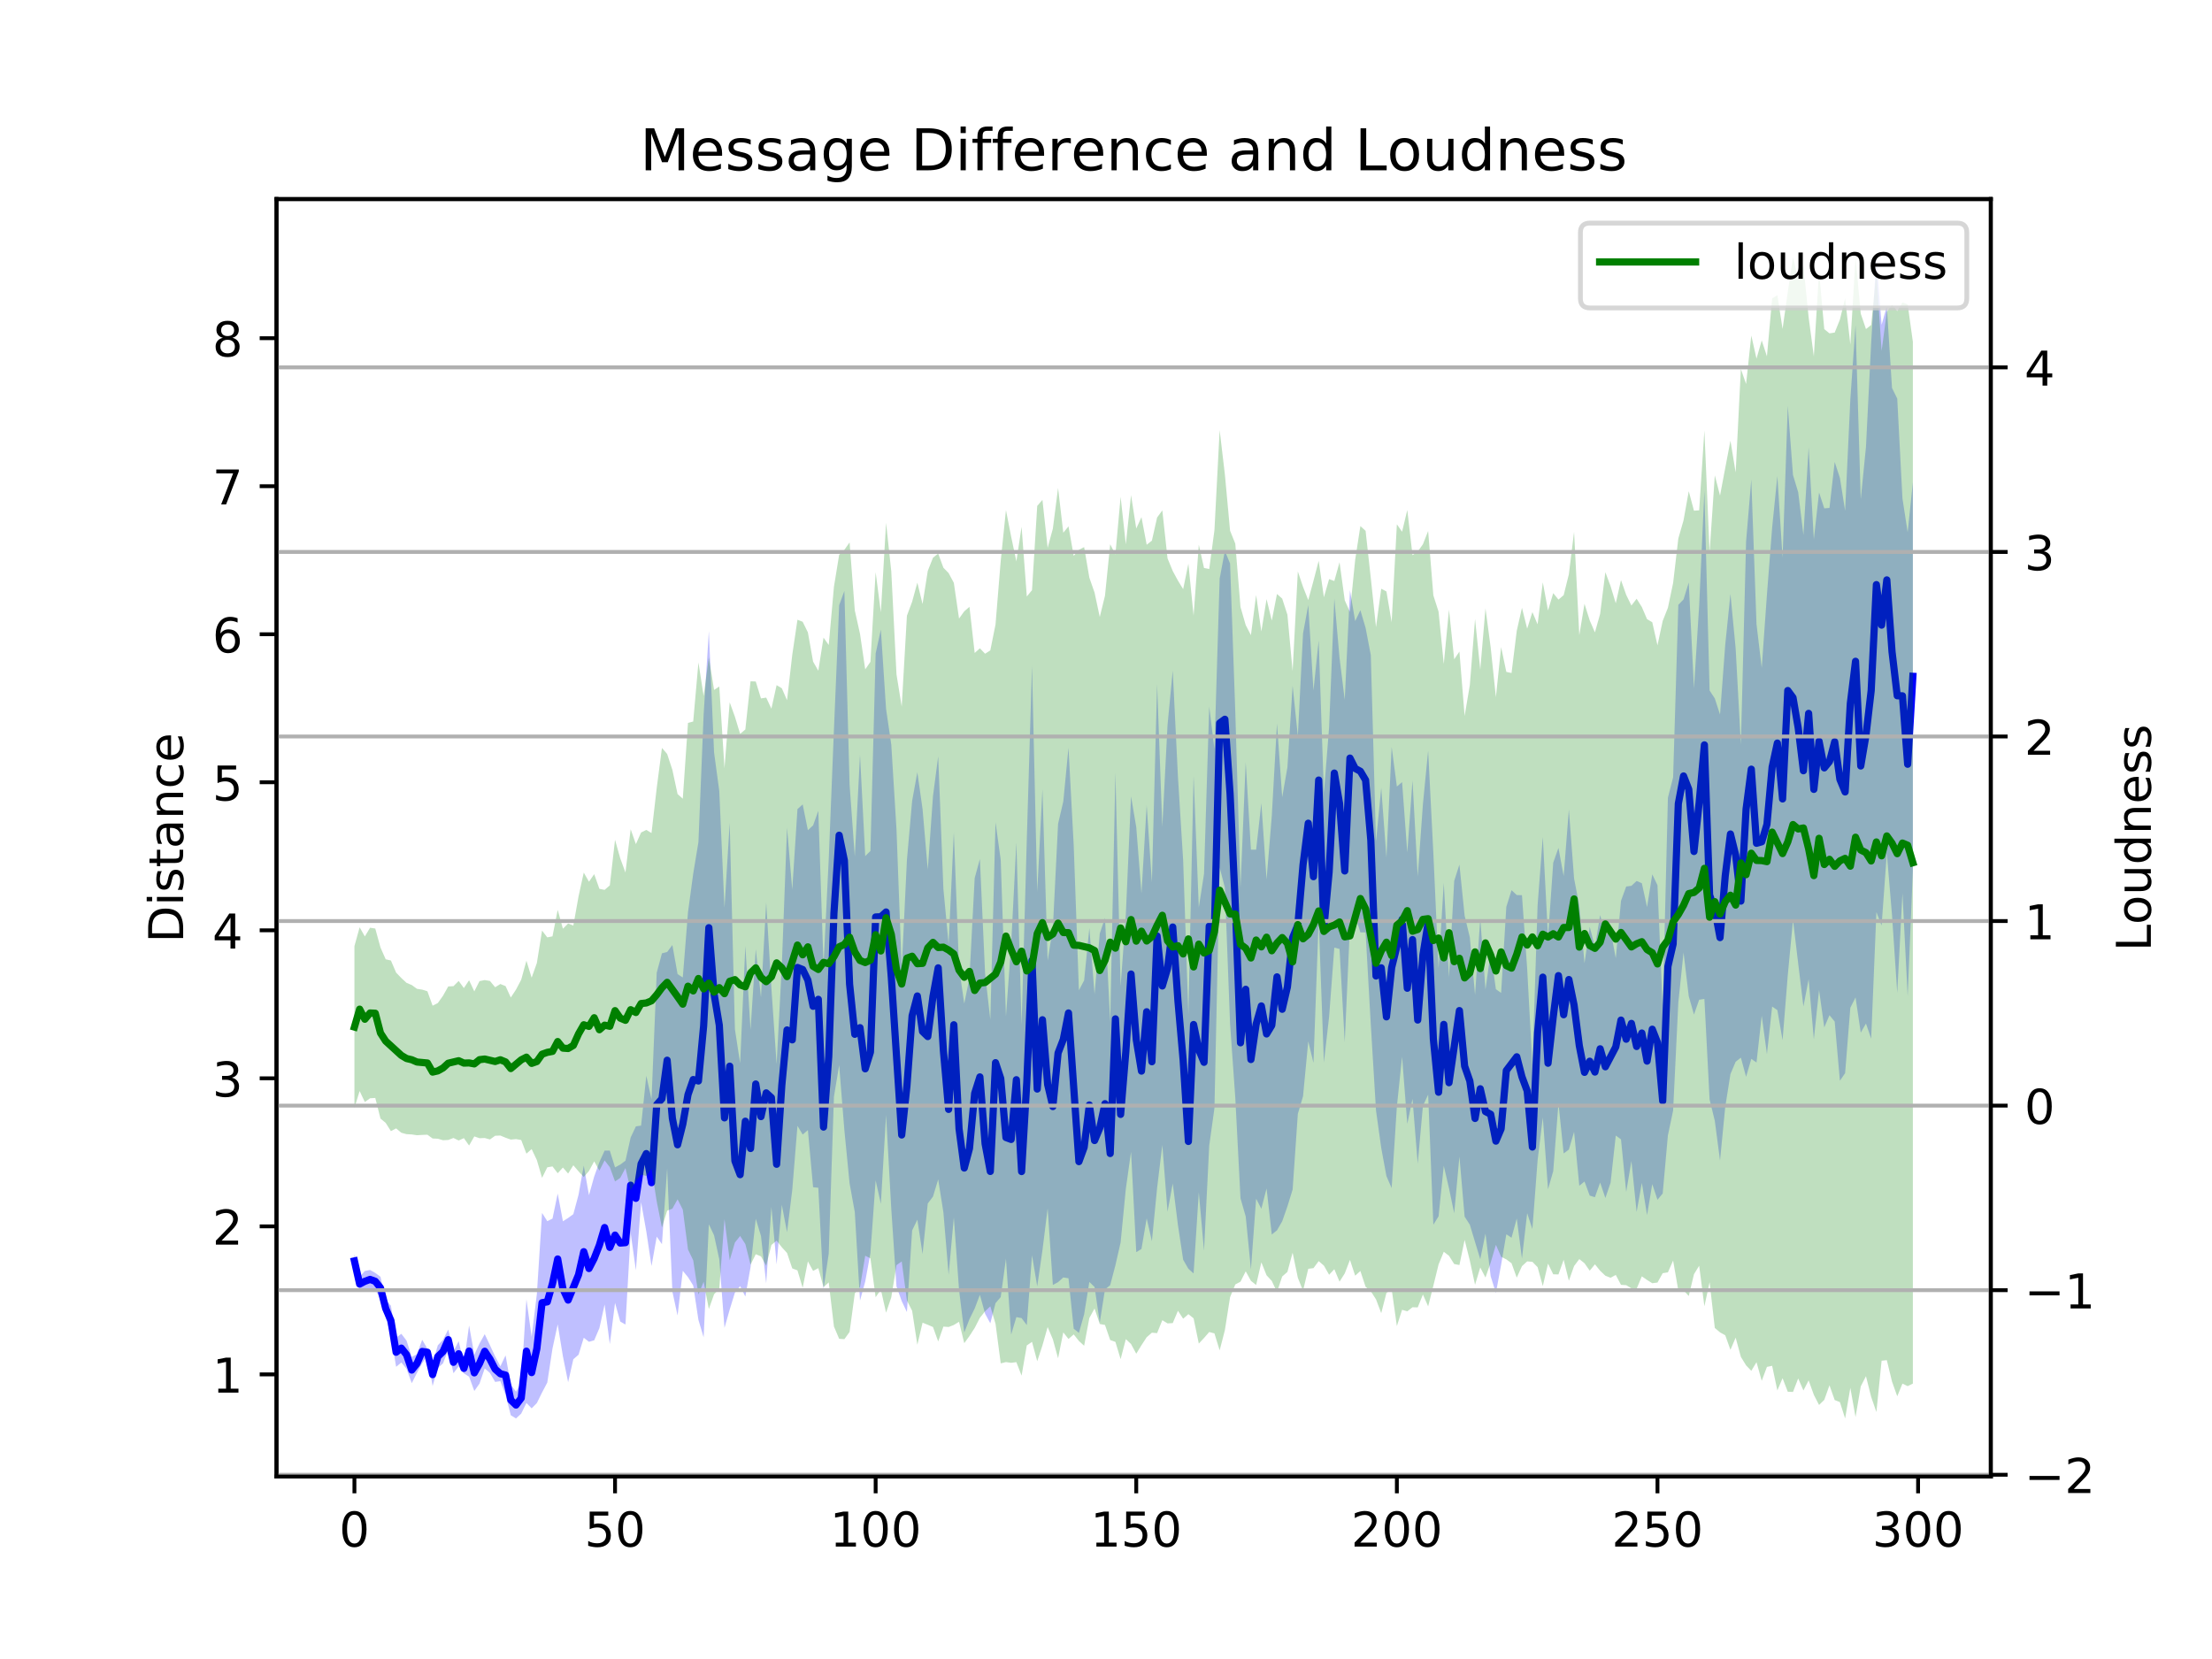 <?xml version="1.0" encoding="utf-8" standalone="no"?>
<!DOCTYPE svg PUBLIC "-//W3C//DTD SVG 1.1//EN"
  "http://www.w3.org/Graphics/SVG/1.1/DTD/svg11.dtd">
<!-- Created with matplotlib (https://matplotlib.org/) -->
<svg height="345.6pt" version="1.1" viewBox="0 0 460.8 345.6" width="460.8pt" xmlns="http://www.w3.org/2000/svg" xmlns:xlink="http://www.w3.org/1999/xlink">
 <defs>
  <style type="text/css">
*{stroke-linecap:butt;stroke-linejoin:round;}
  </style>
 </defs>
 <g id="figure_1">
  <g id="patch_1">
   <path d="M 0 345.6 
L 460.8 345.6 
L 460.8 0 
L 0 0 
z
" style="fill:#ffffff;"/>
  </g>
  <g id="axes_1">
   <g id="patch_2">
    <path d="M 57.6 307.584 
L 414.72 307.584 
L 414.72 41.472 
L 57.6 41.472 
z
" style="fill:#ffffff;"/>
   </g>
   <g id="PolyCollection_1">
    <path clip-path="url(#p9a5c385082)" d="M 73.833 261.261 
L 73.833 264.09 
L 74.919 268.978 
L 76.004 269.073 
L 77.09 268.493 
L 78.176 268.666 
L 79.262 270.585 
L 80.348 274.4 
L 81.433 278.186 
L 82.519 284.734 
L 83.605 283.832 
L 84.691 285.144 
L 85.777 288.142 
L 86.862 285.987 
L 87.948 283.976 
L 89.034 282.439 
L 90.12 288.729 
L 91.206 284.957 
L 92.291 284.012 
L 93.377 281.205 
L 94.463 286.07 
L 95.549 284.628 
L 96.635 286.112 
L 97.72 286.776 
L 98.806 289.765 
L 99.892 288.225 
L 100.978 285.062 
L 102.064 286.015 
L 103.149 287.879 
L 104.235 287.719 
L 105.321 290.563 
L 106.407 294.827 
L 107.493 295.488 
L 108.578 294.482 
L 109.664 292.26 
L 110.75 293.385 
L 111.836 292.281 
L 112.922 290.08 
L 114.007 288.016 
L 115.093 280.93 
L 116.179 275.893 
L 117.265 282.539 
L 118.351 287.935 
L 119.436 283.155 
L 120.522 282.216 
L 121.608 278.682 
L 122.694 279.521 
L 123.78 279.213 
L 124.865 276.673 
L 125.951 271.754 
L 127.037 280.008 
L 128.123 271.408 
L 129.209 275.302 
L 130.294 275.928 
L 131.38 256.852 
L 132.466 264.617 
L 133.552 250.418 
L 134.638 256.538 
L 135.723 263.735 
L 136.809 257.616 
L 137.895 259.178 
L 138.981 243.411 
L 140.067 269.076 
L 141.152 274.042 
L 142.238 264.731 
L 143.324 266.061 
L 144.41 267.793 
L 145.496 274.956 
L 146.581 278.587 
L 147.667 255.043 
L 148.753 257.336 
L 149.839 262.336 
L 150.925 276.616 
L 152.01 272.807 
L 153.096 269.273 
L 154.182 267.915 
L 155.268 270.085 
L 156.354 263.968 
L 157.439 253.895 
L 158.525 257.47 
L 159.611 267.345 
L 160.697 251.434 
L 161.783 263.391 
L 162.868 251.004 
L 163.954 256.688 
L 165.04 247.914 
L 166.126 234.526 
L 167.212 236.355 
L 168.297 235.423 
L 169.383 247.322 
L 170.469 247.435 
L 171.555 268.517 
L 172.641 261.137 
L 173.726 228.465 
L 174.812 221.909 
L 175.898 235.441 
L 176.984 246.525 
L 178.07 252.509 
L 179.155 270.933 
L 180.241 266.974 
L 181.327 261.056 
L 182.413 245.902 
L 183.499 250.797 
L 184.584 232.293 
L 185.67 251.857 
L 186.756 267.986 
L 187.842 271.037 
L 188.928 273.322 
L 190.013 256.33 
L 191.099 254.087 
L 192.185 261.235 
L 193.271 250.715 
L 194.357 249.276 
L 195.442 245.693 
L 196.528 252.568 
L 197.614 265.547 
L 198.7 253.618 
L 199.786 268.692 
L 200.871 277.592 
L 201.957 274.808 
L 203.043 272.598 
L 204.129 269.74 
L 205.215 273.668 
L 206.3 275.667 
L 207.386 271.469 
L 208.472 270.203 
L 209.558 262.216 
L 210.644 278.013 
L 211.729 274.373 
L 212.815 274.589 
L 213.901 276.042 
L 214.987 261.504 
L 216.073 267.974 
L 217.158 260.482 
L 218.244 251.738 
L 219.33 267.677 
L 220.416 267.097 
L 221.502 266.113 
L 222.587 266.29 
L 223.673 276.788 
L 224.759 277.668 
L 225.845 273.798 
L 226.931 267.049 
L 228.016 268.099 
L 229.102 275.5 
L 230.188 268.618 
L 231.274 267.724 
L 232.36 263.585 
L 233.445 258.833 
L 234.531 247.656 
L 235.617 239.946 
L 236.703 260.845 
L 237.789 260.183 
L 238.875 253.811 
L 239.96 258.571 
L 241.046 247.49 
L 242.132 238.523 
L 243.218 252.431 
L 244.304 246.547 
L 245.389 255.227 
L 246.475 262.424 
L 247.561 264.313 
L 248.647 265.286 
L 249.733 248.38 
L 250.818 260.539 
L 251.904 238.654 
L 252.99 230.872 
L 254.076 180.731 
L 255.162 184.895 
L 256.247 213.317 
L 257.333 228.669 
L 258.419 249.637 
L 259.505 253.416 
L 260.591 264.438 
L 261.676 249.711 
L 262.762 251.813 
L 263.848 247.58 
L 264.934 257.18 
L 266.02 256.3 
L 267.105 254.422 
L 268.191 251.321 
L 269.277 247.809 
L 270.363 232.054 
L 271.449 228.345 
L 272.534 216.93 
L 273.62 221.423 
L 274.706 191.59 
L 275.792 221.353 
L 276.878 211.813 
L 277.963 197.403 
L 279.049 197.685 
L 280.135 217.105 
L 281.221 192.893 
L 282.307 190.779 
L 283.392 194.235 
L 284.478 194.237 
L 285.564 213.507 
L 286.65 231.358 
L 287.736 239.138 
L 288.821 245.019 
L 289.907 247.491 
L 290.993 230.53 
L 292.079 220.153 
L 293.165 234.137 
L 294.25 228.916 
L 295.336 242.425 
L 296.422 230.381 
L 297.508 228.036 
L 298.594 255.135 
L 299.679 253.388 
L 300.765 242.866 
L 301.851 247.545 
L 302.937 252.746 
L 304.023 240.935 
L 305.108 253.445 
L 306.194 255.13 
L 307.28 258.748 
L 308.366 262.308 
L 309.452 256.982 
L 310.537 265.861 
L 311.623 269.369 
L 312.709 263.466 
L 313.795 257.119 
L 314.881 257.846 
L 315.966 253.842 
L 317.052 262.164 
L 318.138 252.724 
L 319.224 256.039 
L 320.31 241.722 
L 321.395 232.782 
L 322.481 247.751 
L 323.567 243.961 
L 324.653 229.841 
L 325.739 240.283 
L 326.824 239.48 
L 327.91 235.785 
L 328.996 247.016 
L 330.082 246.129 
L 331.168 249.071 
L 332.253 249.395 
L 333.339 246.351 
L 334.425 249.57 
L 335.511 246.406 
L 336.597 236.559 
L 337.682 237.349 
L 338.768 248.3 
L 339.854 241.859 
L 340.94 252.488 
L 342.026 246.406 
L 343.111 253.137 
L 344.197 246.67 
L 345.283 249.943 
L 346.369 248.625 
L 347.455 236.515 
L 348.54 231.36 
L 349.626 208.853 
L 350.712 198.43 
L 351.798 207.531 
L 352.884 211.353 
L 353.969 208.262 
L 355.055 208.098 
L 356.141 229.048 
L 357.227 233.498 
L 358.313 241.775 
L 359.398 230.587 
L 360.484 223.748 
L 361.57 221.182 
L 362.656 220.324 
L 363.742 224.33 
L 364.827 220.586 
L 365.913 221.333 
L 366.999 211.605 
L 368.085 219.598 
L 369.171 209.682 
L 370.256 210.427 
L 371.342 216.695 
L 372.428 203.149 
L 373.514 191.699 
L 374.6 200.746 
L 375.685 209.68 
L 376.771 204.016 
L 377.857 216.526 
L 378.943 206.243 
L 380.029 214.031 
L 381.114 211.487 
L 382.2 212.814 
L 383.286 225.146 
L 384.372 223.556 
L 385.458 209.934 
L 386.543 207.786 
L 387.629 215.118 
L 388.715 213.22 
L 389.801 216.384 
L 390.887 190.008 
L 391.972 192.797 
L 393.058 177.78 
L 394.144 190.671 
L 395.23 206.856 
L 396.316 186.076 
L 397.401 207.533 
L 398.487 181.305 
L 398.487 100.47 
L 398.487 100.47 
L 397.401 110.88 
L 396.316 103.833 
L 395.23 83.025 
L 394.144 80.839 
L 393.058 63.83 
L 391.972 67.659 
L 390.887 53.568 
L 389.801 71.336 
L 388.715 93.105 
L 387.629 104.021 
L 386.543 67.733 
L 385.458 83.179 
L 384.372 106.395 
L 383.286 99.568 
L 382.2 96.232 
L 381.114 105.804 
L 380.029 105.9 
L 378.943 102.593 
L 377.857 112.355 
L 376.771 93.197 
L 375.685 111.436 
L 374.6 102.546 
L 373.514 98.951 
L 372.428 84.547 
L 371.342 116.172 
L 370.256 99.168 
L 369.171 109.896 
L 368.085 123.864 
L 366.999 139.117 
L 365.913 130.014 
L 364.827 99.886 
L 363.742 112.79 
L 362.656 155.109 
L 361.57 135.1 
L 360.484 123.73 
L 359.398 134.306 
L 358.313 148.857 
L 357.227 145.499 
L 356.141 143.846 
L 355.055 102.25 
L 353.969 126.113 
L 352.884 143.401 
L 351.798 121.337 
L 350.712 124.87 
L 349.626 125.993 
L 348.54 161.94 
L 347.455 166.171 
L 346.369 210.073 
L 345.283 184.411 
L 344.197 182.14 
L 343.111 188.958 
L 342.026 183.991 
L 340.94 183.515 
L 339.854 184.534 
L 338.768 184.674 
L 337.682 187.659 
L 336.597 199.617 
L 335.511 193.818 
L 334.425 194.889 
L 333.339 190.614 
L 332.253 197.266 
L 331.168 193.071 
L 330.082 200.654 
L 328.996 188.644 
L 327.91 183.002 
L 326.824 168.63 
L 325.739 182.492 
L 324.653 176.634 
L 323.567 179.71 
L 322.481 195.227 
L 321.395 174.333 
L 320.31 188.549 
L 319.224 221.855 
L 318.138 201.778 
L 317.052 186.486 
L 315.966 186.455 
L 314.881 185.442 
L 313.795 188.908 
L 312.709 206.841 
L 311.623 206.065 
L 310.537 198.382 
L 309.452 206.129 
L 308.366 191.318 
L 307.28 207.234 
L 306.194 195.267 
L 305.108 190.732 
L 304.023 180.109 
L 302.937 183.505 
L 301.851 203.552 
L 300.765 183.932 
L 299.679 201.678 
L 298.594 177.736 
L 297.508 156.36 
L 296.422 167.509 
L 295.336 182.561 
L 294.25 162.569 
L 293.165 177.598 
L 292.079 162.929 
L 290.993 163.849 
L 289.907 155.607 
L 288.821 178.641 
L 287.736 164.091 
L 286.65 175.279 
L 285.564 136.471 
L 284.478 130.788 
L 283.392 127.113 
L 282.307 129.392 
L 281.221 122.96 
L 280.135 145.775 
L 279.049 137.045 
L 277.963 124.694 
L 276.878 151.517 
L 275.792 165.219 
L 274.706 133.41 
L 273.62 143.838 
L 272.534 126.048 
L 271.449 131.95 
L 270.363 153.316 
L 269.277 142.849 
L 268.191 159.854 
L 267.105 166.071 
L 266.02 150.7 
L 264.934 170.022 
L 263.848 183.201 
L 262.762 167.304 
L 261.676 176.999 
L 260.591 176.991 
L 259.505 158.759 
L 258.419 184.828 
L 257.333 148.261 
L 256.247 117.382 
L 255.162 114.776 
L 254.076 120.524 
L 252.99 156.026 
L 251.904 147.191 
L 250.818 182.05 
L 249.733 189.031 
L 248.647 161.569 
L 247.561 211.253 
L 246.475 179.284 
L 245.389 161.801 
L 244.304 139.693 
L 243.218 151.028 
L 242.132 172.269 
L 241.046 142.476 
L 239.96 183.787 
L 238.875 167.721 
L 237.789 186.077 
L 236.703 172.317 
L 235.617 165.88 
L 234.531 190.464 
L 233.445 205.465 
L 232.36 160.919 
L 231.274 212.872 
L 230.188 191.217 
L 229.102 194.466 
L 228.016 207.086 
L 226.931 193.317 
L 225.845 204.225 
L 224.759 206.303 
L 223.673 176.083 
L 222.587 155.752 
L 221.502 166.961 
L 220.416 171.629 
L 219.33 193.358 
L 218.244 200.084 
L 217.158 164.391 
L 216.073 185.758 
L 214.987 138.701 
L 213.901 174.859 
L 212.815 213.518 
L 211.729 175.481 
L 210.644 196.717 
L 209.558 211.712 
L 208.472 179.145 
L 207.386 171.284 
L 206.3 212.396 
L 205.215 202.844 
L 204.129 178.942 
L 203.043 182.925 
L 201.957 203.706 
L 200.871 209.051 
L 199.786 201.602 
L 198.7 173.339 
L 197.614 196.668 
L 196.528 185.179 
L 195.442 157.55 
L 194.357 165.866 
L 193.271 181.154 
L 192.185 168.533 
L 191.099 160.863 
L 190.013 166.86 
L 188.928 179.144 
L 187.842 201.836 
L 186.756 172.753 
L 185.67 155.117 
L 184.584 147.681 
L 183.499 131.155 
L 182.413 136.14 
L 181.327 177.269 
L 180.241 178.338 
L 179.155 157.229 
L 178.07 178.415 
L 176.984 163.469 
L 175.898 123.097 
L 174.812 126.084 
L 173.726 151.968 
L 172.641 178.984 
L 171.555 201.058 
L 170.469 168.913 
L 169.383 171.938 
L 168.297 172.952 
L 167.212 167.579 
L 166.126 168.549 
L 165.04 185.33 
L 163.954 172.426 
L 162.868 201.092 
L 161.783 221.683 
L 160.697 205.877 
L 159.611 187.988 
L 158.525 207.746 
L 157.439 197.74 
L 156.354 214.535 
L 155.268 197.049 
L 154.182 221.492 
L 153.096 214.398 
L 152.01 171.402 
L 150.925 189.133 
L 149.839 164.782 
L 148.753 156.738 
L 147.667 131.472 
L 146.581 148.821 
L 145.496 175.421 
L 144.41 181.991 
L 143.324 190.009 
L 142.238 203.622 
L 141.152 202.921 
L 140.067 196.862 
L 138.981 198.315 
L 137.895 198.594 
L 136.809 202.626 
L 135.723 229.01 
L 134.638 224.095 
L 133.552 234.476 
L 132.466 234.649 
L 131.38 236.944 
L 130.294 241.798 
L 129.209 242.603 
L 128.123 243.183 
L 127.037 239.696 
L 125.951 239.69 
L 124.865 242.081 
L 123.78 245.09 
L 122.694 248.987 
L 121.608 242.818 
L 120.522 248.885 
L 119.436 252.935 
L 118.351 253.727 
L 117.265 254.415 
L 116.179 248.649 
L 115.093 253.863 
L 114.007 254.384 
L 112.922 252.68 
L 111.836 269.596 
L 110.75 278.485 
L 109.664 270.69 
L 108.578 288.022 
L 107.493 289.902 
L 106.407 288.467 
L 105.321 282.354 
L 104.235 284.623 
L 103.149 282.56 
L 102.064 280.232 
L 100.978 277.928 
L 99.892 279.881 
L 98.806 282.214 
L 97.72 276.121 
L 96.635 284.011 
L 95.549 279.397 
L 94.463 281.519 
L 93.377 276.956 
L 92.291 279.105 
L 91.206 280.251 
L 90.12 283.983 
L 89.034 280.951 
L 87.948 279.098 
L 86.862 282.107 
L 85.777 282.667 
L 84.691 279.274 
L 83.605 277.855 
L 82.519 278.654 
L 81.433 271.998 
L 80.348 270.765 
L 79.262 265.976 
L 78.176 265.17 
L 77.09 264.558 
L 76.004 264.771 
L 74.919 266.001 
L 73.833 261.261 
z
" style="fill:#0000ff;fill-opacity:0.25;"/>
   </g>
   <g id="matplotlib.axis_1">
    <g id="xtick_1">
     <g id="line2d_1">
      <defs>
       <path d="M 0 0 
L 0 3.5 
" id="ma1f3b1c772" style="stroke:#000000;stroke-width:0.8;"/>
      </defs>
      <g>
       <use style="stroke:#000000;stroke-width:0.8;" x="73.833" xlink:href="#ma1f3b1c772" y="307.584"/>
      </g>
     </g>
     <g id="text_1">
      <!-- 0 -->
      <defs>
       <path d="M 31.781 66.406 
Q 24.172 66.406 20.328 58.906 
Q 16.5 51.422 16.5 36.375 
Q 16.5 21.391 20.328 13.891 
Q 24.172 6.391 31.781 6.391 
Q 39.453 6.391 43.281 13.891 
Q 47.125 21.391 47.125 36.375 
Q 47.125 51.422 43.281 58.906 
Q 39.453 66.406 31.781 66.406 
z
M 31.781 74.219 
Q 44.047 74.219 50.516 64.516 
Q 56.984 54.828 56.984 36.375 
Q 56.984 17.969 50.516 8.266 
Q 44.047 -1.422 31.781 -1.422 
Q 19.531 -1.422 13.062 8.266 
Q 6.594 17.969 6.594 36.375 
Q 6.594 54.828 13.062 64.516 
Q 19.531 74.219 31.781 74.219 
z
" id="DejaVuSans-48"/>
      </defs>
      <g transform="translate(70.651 322.182)scale(0.1 -0.1)">
       <use xlink:href="#DejaVuSans-48"/>
      </g>
     </g>
    </g>
    <g id="xtick_2">
     <g id="line2d_2">
      <g>
       <use style="stroke:#000000;stroke-width:0.8;" x="128.123" xlink:href="#ma1f3b1c772" y="307.584"/>
      </g>
     </g>
     <g id="text_2">
      <!-- 50 -->
      <defs>
       <path d="M 10.797 72.906 
L 49.516 72.906 
L 49.516 64.594 
L 19.828 64.594 
L 19.828 46.734 
Q 21.969 47.469 24.109 47.828 
Q 26.266 48.188 28.422 48.188 
Q 40.625 48.188 47.75 41.5 
Q 54.891 34.812 54.891 23.391 
Q 54.891 11.625 47.562 5.094 
Q 40.234 -1.422 26.906 -1.422 
Q 22.312 -1.422 17.547 -0.641 
Q 12.797 0.141 7.719 1.703 
L 7.719 11.625 
Q 12.109 9.234 16.797 8.062 
Q 21.484 6.891 26.703 6.891 
Q 35.156 6.891 40.078 11.328 
Q 45.016 15.766 45.016 23.391 
Q 45.016 31 40.078 35.438 
Q 35.156 39.891 26.703 39.891 
Q 22.75 39.891 18.812 39.016 
Q 14.891 38.141 10.797 36.281 
z
" id="DejaVuSans-53"/>
      </defs>
      <g transform="translate(121.76 322.182)scale(0.1 -0.1)">
       <use xlink:href="#DejaVuSans-53"/>
       <use x="63.623" xlink:href="#DejaVuSans-48"/>
      </g>
     </g>
    </g>
    <g id="xtick_3">
     <g id="line2d_3">
      <g>
       <use style="stroke:#000000;stroke-width:0.8;" x="182.413" xlink:href="#ma1f3b1c772" y="307.584"/>
      </g>
     </g>
     <g id="text_3">
      <!-- 100 -->
      <defs>
       <path d="M 12.406 8.297 
L 28.516 8.297 
L 28.516 63.922 
L 10.984 60.406 
L 10.984 69.391 
L 28.422 72.906 
L 38.281 72.906 
L 38.281 8.297 
L 54.391 8.297 
L 54.391 0 
L 12.406 0 
z
" id="DejaVuSans-49"/>
      </defs>
      <g transform="translate(172.869 322.182)scale(0.1 -0.1)">
       <use xlink:href="#DejaVuSans-49"/>
       <use x="63.623" xlink:href="#DejaVuSans-48"/>
       <use x="127.246" xlink:href="#DejaVuSans-48"/>
      </g>
     </g>
    </g>
    <g id="xtick_4">
     <g id="line2d_4">
      <g>
       <use style="stroke:#000000;stroke-width:0.8;" x="236.703" xlink:href="#ma1f3b1c772" y="307.584"/>
      </g>
     </g>
     <g id="text_4">
      <!-- 150 -->
      <g transform="translate(227.159 322.182)scale(0.1 -0.1)">
       <use xlink:href="#DejaVuSans-49"/>
       <use x="63.623" xlink:href="#DejaVuSans-53"/>
       <use x="127.246" xlink:href="#DejaVuSans-48"/>
      </g>
     </g>
    </g>
    <g id="xtick_5">
     <g id="line2d_5">
      <g>
       <use style="stroke:#000000;stroke-width:0.8;" x="290.993" xlink:href="#ma1f3b1c772" y="307.584"/>
      </g>
     </g>
     <g id="text_5">
      <!-- 200 -->
      <defs>
       <path d="M 19.188 8.297 
L 53.609 8.297 
L 53.609 0 
L 7.328 0 
L 7.328 8.297 
Q 12.938 14.109 22.625 23.891 
Q 32.328 33.688 34.812 36.531 
Q 39.547 41.844 41.422 45.531 
Q 43.312 49.219 43.312 52.781 
Q 43.312 58.594 39.234 62.25 
Q 35.156 65.922 28.609 65.922 
Q 23.969 65.922 18.812 64.312 
Q 13.672 62.703 7.812 59.422 
L 7.812 69.391 
Q 13.766 71.781 18.938 73 
Q 24.125 74.219 28.422 74.219 
Q 39.75 74.219 46.484 68.547 
Q 53.219 62.891 53.219 53.422 
Q 53.219 48.922 51.531 44.891 
Q 49.859 40.875 45.406 35.406 
Q 44.188 33.984 37.641 27.219 
Q 31.109 20.453 19.188 8.297 
z
" id="DejaVuSans-50"/>
      </defs>
      <g transform="translate(281.449 322.182)scale(0.1 -0.1)">
       <use xlink:href="#DejaVuSans-50"/>
       <use x="63.623" xlink:href="#DejaVuSans-48"/>
       <use x="127.246" xlink:href="#DejaVuSans-48"/>
      </g>
     </g>
    </g>
    <g id="xtick_6">
     <g id="line2d_6">
      <g>
       <use style="stroke:#000000;stroke-width:0.8;" x="345.283" xlink:href="#ma1f3b1c772" y="307.584"/>
      </g>
     </g>
     <g id="text_6">
      <!-- 250 -->
      <g transform="translate(335.739 322.182)scale(0.1 -0.1)">
       <use xlink:href="#DejaVuSans-50"/>
       <use x="63.623" xlink:href="#DejaVuSans-53"/>
       <use x="127.246" xlink:href="#DejaVuSans-48"/>
      </g>
     </g>
    </g>
    <g id="xtick_7">
     <g id="line2d_7">
      <g>
       <use style="stroke:#000000;stroke-width:0.8;" x="399.573" xlink:href="#ma1f3b1c772" y="307.584"/>
      </g>
     </g>
     <g id="text_7">
      <!-- 300 -->
      <defs>
       <path d="M 40.578 39.312 
Q 47.656 37.797 51.625 33 
Q 55.609 28.219 55.609 21.188 
Q 55.609 10.406 48.188 4.484 
Q 40.766 -1.422 27.094 -1.422 
Q 22.516 -1.422 17.656 -0.516 
Q 12.797 0.391 7.625 2.203 
L 7.625 11.719 
Q 11.719 9.328 16.594 8.109 
Q 21.484 6.891 26.812 6.891 
Q 36.078 6.891 40.938 10.547 
Q 45.797 14.203 45.797 21.188 
Q 45.797 27.641 41.281 31.266 
Q 36.766 34.906 28.719 34.906 
L 20.219 34.906 
L 20.219 43.016 
L 29.109 43.016 
Q 36.375 43.016 40.234 45.922 
Q 44.094 48.828 44.094 54.297 
Q 44.094 59.906 40.109 62.906 
Q 36.141 65.922 28.719 65.922 
Q 24.656 65.922 20.016 65.031 
Q 15.375 64.156 9.812 62.312 
L 9.812 71.094 
Q 15.438 72.656 20.344 73.438 
Q 25.25 74.219 29.594 74.219 
Q 40.828 74.219 47.359 69.109 
Q 53.906 64.016 53.906 55.328 
Q 53.906 49.266 50.438 45.094 
Q 46.969 40.922 40.578 39.312 
z
" id="DejaVuSans-51"/>
      </defs>
      <g transform="translate(390.029 322.182)scale(0.1 -0.1)">
       <use xlink:href="#DejaVuSans-51"/>
       <use x="63.623" xlink:href="#DejaVuSans-48"/>
       <use x="127.246" xlink:href="#DejaVuSans-48"/>
      </g>
     </g>
    </g>
   </g>
   <g id="matplotlib.axis_2">
    <g id="ytick_1">
     <g id="line2d_8">
      <defs>
       <path d="M 0 0 
L -3.5 0 
" id="m9e91414a1c" style="stroke:#000000;stroke-width:0.8;"/>
      </defs>
      <g>
       <use style="stroke:#000000;stroke-width:0.8;" x="57.6" xlink:href="#m9e91414a1c" y="286.31"/>
      </g>
     </g>
     <g id="text_8">
      <!-- 1 -->
      <g transform="translate(44.237 290.11)scale(0.1 -0.1)">
       <use xlink:href="#DejaVuSans-49"/>
      </g>
     </g>
    </g>
    <g id="ytick_2">
     <g id="line2d_9">
      <g>
       <use style="stroke:#000000;stroke-width:0.8;" x="57.6" xlink:href="#m9e91414a1c" y="255.473"/>
      </g>
     </g>
     <g id="text_9">
      <!-- 2 -->
      <g transform="translate(44.237 259.272)scale(0.1 -0.1)">
       <use xlink:href="#DejaVuSans-50"/>
      </g>
     </g>
    </g>
    <g id="ytick_3">
     <g id="line2d_10">
      <g>
       <use style="stroke:#000000;stroke-width:0.8;" x="57.6" xlink:href="#m9e91414a1c" y="224.636"/>
      </g>
     </g>
     <g id="text_10">
      <!-- 3 -->
      <g transform="translate(44.237 228.435)scale(0.1 -0.1)">
       <use xlink:href="#DejaVuSans-51"/>
      </g>
     </g>
    </g>
    <g id="ytick_4">
     <g id="line2d_11">
      <g>
       <use style="stroke:#000000;stroke-width:0.8;" x="57.6" xlink:href="#m9e91414a1c" y="193.799"/>
      </g>
     </g>
     <g id="text_11">
      <!-- 4 -->
      <defs>
       <path d="M 37.797 64.312 
L 12.891 25.391 
L 37.797 25.391 
z
M 35.203 72.906 
L 47.609 72.906 
L 47.609 25.391 
L 58.016 25.391 
L 58.016 17.188 
L 47.609 17.188 
L 47.609 0 
L 37.797 0 
L 37.797 17.188 
L 4.891 17.188 
L 4.891 26.703 
z
" id="DejaVuSans-52"/>
      </defs>
      <g transform="translate(44.237 197.598)scale(0.1 -0.1)">
       <use xlink:href="#DejaVuSans-52"/>
      </g>
     </g>
    </g>
    <g id="ytick_5">
     <g id="line2d_12">
      <g>
       <use style="stroke:#000000;stroke-width:0.8;" x="57.6" xlink:href="#m9e91414a1c" y="162.962"/>
      </g>
     </g>
     <g id="text_12">
      <!-- 5 -->
      <g transform="translate(44.237 166.761)scale(0.1 -0.1)">
       <use xlink:href="#DejaVuSans-53"/>
      </g>
     </g>
    </g>
    <g id="ytick_6">
     <g id="line2d_13">
      <g>
       <use style="stroke:#000000;stroke-width:0.8;" x="57.6" xlink:href="#m9e91414a1c" y="132.124"/>
      </g>
     </g>
     <g id="text_13">
      <!-- 6 -->
      <defs>
       <path d="M 33.016 40.375 
Q 26.375 40.375 22.484 35.828 
Q 18.609 31.297 18.609 23.391 
Q 18.609 15.531 22.484 10.953 
Q 26.375 6.391 33.016 6.391 
Q 39.656 6.391 43.531 10.953 
Q 47.406 15.531 47.406 23.391 
Q 47.406 31.297 43.531 35.828 
Q 39.656 40.375 33.016 40.375 
z
M 52.594 71.297 
L 52.594 62.312 
Q 48.875 64.062 45.094 64.984 
Q 41.312 65.922 37.594 65.922 
Q 27.828 65.922 22.672 59.328 
Q 17.531 52.734 16.797 39.406 
Q 19.672 43.656 24.016 45.922 
Q 28.375 48.188 33.594 48.188 
Q 44.578 48.188 50.953 41.516 
Q 57.328 34.859 57.328 23.391 
Q 57.328 12.156 50.688 5.359 
Q 44.047 -1.422 33.016 -1.422 
Q 20.359 -1.422 13.672 8.266 
Q 6.984 17.969 6.984 36.375 
Q 6.984 53.656 15.188 63.938 
Q 23.391 74.219 37.203 74.219 
Q 40.922 74.219 44.703 73.484 
Q 48.484 72.75 52.594 71.297 
z
" id="DejaVuSans-54"/>
      </defs>
      <g transform="translate(44.237 135.924)scale(0.1 -0.1)">
       <use xlink:href="#DejaVuSans-54"/>
      </g>
     </g>
    </g>
    <g id="ytick_7">
     <g id="line2d_14">
      <g>
       <use style="stroke:#000000;stroke-width:0.8;" x="57.6" xlink:href="#m9e91414a1c" y="101.287"/>
      </g>
     </g>
     <g id="text_14">
      <!-- 7 -->
      <defs>
       <path d="M 8.203 72.906 
L 55.078 72.906 
L 55.078 68.703 
L 28.609 0 
L 18.312 0 
L 43.219 64.594 
L 8.203 64.594 
z
" id="DejaVuSans-55"/>
      </defs>
      <g transform="translate(44.237 105.087)scale(0.1 -0.1)">
       <use xlink:href="#DejaVuSans-55"/>
      </g>
     </g>
    </g>
    <g id="ytick_8">
     <g id="line2d_15">
      <g>
       <use style="stroke:#000000;stroke-width:0.8;" x="57.6" xlink:href="#m9e91414a1c" y="70.45"/>
      </g>
     </g>
     <g id="text_15">
      <!-- 8 -->
      <defs>
       <path d="M 31.781 34.625 
Q 24.75 34.625 20.719 30.859 
Q 16.703 27.094 16.703 20.516 
Q 16.703 13.922 20.719 10.156 
Q 24.75 6.391 31.781 6.391 
Q 38.812 6.391 42.859 10.172 
Q 46.922 13.969 46.922 20.516 
Q 46.922 27.094 42.891 30.859 
Q 38.875 34.625 31.781 34.625 
z
M 21.922 38.812 
Q 15.578 40.375 12.031 44.719 
Q 8.5 49.078 8.5 55.328 
Q 8.5 64.062 14.719 69.141 
Q 20.953 74.219 31.781 74.219 
Q 42.672 74.219 48.875 69.141 
Q 55.078 64.062 55.078 55.328 
Q 55.078 49.078 51.531 44.719 
Q 48 40.375 41.703 38.812 
Q 48.828 37.156 52.797 32.312 
Q 56.781 27.484 56.781 20.516 
Q 56.781 9.906 50.312 4.234 
Q 43.844 -1.422 31.781 -1.422 
Q 19.734 -1.422 13.25 4.234 
Q 6.781 9.906 6.781 20.516 
Q 6.781 27.484 10.781 32.312 
Q 14.797 37.156 21.922 38.812 
z
M 18.312 54.391 
Q 18.312 48.734 21.844 45.562 
Q 25.391 42.391 31.781 42.391 
Q 38.141 42.391 41.719 45.562 
Q 45.312 48.734 45.312 54.391 
Q 45.312 60.062 41.719 63.234 
Q 38.141 66.406 31.781 66.406 
Q 25.391 66.406 21.844 63.234 
Q 18.312 60.062 18.312 54.391 
z
" id="DejaVuSans-56"/>
      </defs>
      <g transform="translate(44.237 74.249)scale(0.1 -0.1)">
       <use xlink:href="#DejaVuSans-56"/>
      </g>
     </g>
    </g>
    <g id="text_16">
     <!-- Distance -->
     <defs>
      <path d="M 19.672 64.797 
L 19.672 8.109 
L 31.594 8.109 
Q 46.688 8.109 53.688 14.938 
Q 60.688 21.781 60.688 36.531 
Q 60.688 51.172 53.688 57.984 
Q 46.688 64.797 31.594 64.797 
z
M 9.812 72.906 
L 30.078 72.906 
Q 51.266 72.906 61.172 64.094 
Q 71.094 55.281 71.094 36.531 
Q 71.094 17.672 61.125 8.828 
Q 51.172 0 30.078 0 
L 9.812 0 
z
" id="DejaVuSans-68"/>
      <path d="M 9.422 54.688 
L 18.406 54.688 
L 18.406 0 
L 9.422 0 
z
M 9.422 75.984 
L 18.406 75.984 
L 18.406 64.594 
L 9.422 64.594 
z
" id="DejaVuSans-105"/>
      <path d="M 44.281 53.078 
L 44.281 44.578 
Q 40.484 46.531 36.375 47.5 
Q 32.281 48.484 27.875 48.484 
Q 21.188 48.484 17.844 46.438 
Q 14.5 44.391 14.5 40.281 
Q 14.5 37.156 16.891 35.375 
Q 19.281 33.594 26.516 31.984 
L 29.594 31.297 
Q 39.156 29.25 43.188 25.516 
Q 47.219 21.781 47.219 15.094 
Q 47.219 7.469 41.188 3.016 
Q 35.156 -1.422 24.609 -1.422 
Q 20.219 -1.422 15.453 -0.562 
Q 10.688 0.297 5.422 2 
L 5.422 11.281 
Q 10.406 8.688 15.234 7.391 
Q 20.062 6.109 24.812 6.109 
Q 31.156 6.109 34.562 8.281 
Q 37.984 10.453 37.984 14.406 
Q 37.984 18.062 35.516 20.016 
Q 33.062 21.969 24.703 23.781 
L 21.578 24.516 
Q 13.234 26.266 9.516 29.906 
Q 5.812 33.547 5.812 39.891 
Q 5.812 47.609 11.281 51.797 
Q 16.75 56 26.812 56 
Q 31.781 56 36.172 55.266 
Q 40.578 54.547 44.281 53.078 
z
" id="DejaVuSans-115"/>
      <path d="M 18.312 70.219 
L 18.312 54.688 
L 36.812 54.688 
L 36.812 47.703 
L 18.312 47.703 
L 18.312 18.016 
Q 18.312 11.328 20.141 9.422 
Q 21.969 7.516 27.594 7.516 
L 36.812 7.516 
L 36.812 0 
L 27.594 0 
Q 17.188 0 13.234 3.875 
Q 9.281 7.766 9.281 18.016 
L 9.281 47.703 
L 2.688 47.703 
L 2.688 54.688 
L 9.281 54.688 
L 9.281 70.219 
z
" id="DejaVuSans-116"/>
      <path d="M 34.281 27.484 
Q 23.391 27.484 19.188 25 
Q 14.984 22.516 14.984 16.5 
Q 14.984 11.719 18.141 8.906 
Q 21.297 6.109 26.703 6.109 
Q 34.188 6.109 38.703 11.406 
Q 43.219 16.703 43.219 25.484 
L 43.219 27.484 
z
M 52.203 31.203 
L 52.203 0 
L 43.219 0 
L 43.219 8.297 
Q 40.141 3.328 35.547 0.953 
Q 30.953 -1.422 24.312 -1.422 
Q 15.922 -1.422 10.953 3.297 
Q 6 8.016 6 15.922 
Q 6 25.141 12.172 29.828 
Q 18.359 34.516 30.609 34.516 
L 43.219 34.516 
L 43.219 35.406 
Q 43.219 41.609 39.141 45 
Q 35.062 48.391 27.688 48.391 
Q 23 48.391 18.547 47.266 
Q 14.109 46.141 10.016 43.891 
L 10.016 52.203 
Q 14.938 54.109 19.578 55.047 
Q 24.219 56 28.609 56 
Q 40.484 56 46.344 49.844 
Q 52.203 43.703 52.203 31.203 
z
" id="DejaVuSans-97"/>
      <path d="M 54.891 33.016 
L 54.891 0 
L 45.906 0 
L 45.906 32.719 
Q 45.906 40.484 42.875 44.328 
Q 39.844 48.188 33.797 48.188 
Q 26.516 48.188 22.312 43.547 
Q 18.109 38.922 18.109 30.906 
L 18.109 0 
L 9.078 0 
L 9.078 54.688 
L 18.109 54.688 
L 18.109 46.188 
Q 21.344 51.125 25.703 53.562 
Q 30.078 56 35.797 56 
Q 45.219 56 50.047 50.172 
Q 54.891 44.344 54.891 33.016 
z
" id="DejaVuSans-110"/>
      <path d="M 48.781 52.594 
L 48.781 44.188 
Q 44.969 46.297 41.141 47.344 
Q 37.312 48.391 33.406 48.391 
Q 24.656 48.391 19.812 42.844 
Q 14.984 37.312 14.984 27.297 
Q 14.984 17.281 19.812 11.734 
Q 24.656 6.203 33.406 6.203 
Q 37.312 6.203 41.141 7.25 
Q 44.969 8.297 48.781 10.406 
L 48.781 2.094 
Q 45.016 0.344 40.984 -0.531 
Q 36.969 -1.422 32.422 -1.422 
Q 20.062 -1.422 12.781 6.344 
Q 5.516 14.109 5.516 27.297 
Q 5.516 40.672 12.859 48.328 
Q 20.219 56 33.016 56 
Q 37.156 56 41.109 55.141 
Q 45.062 54.297 48.781 52.594 
z
" id="DejaVuSans-99"/>
      <path d="M 56.203 29.594 
L 56.203 25.203 
L 14.891 25.203 
Q 15.484 15.922 20.484 11.062 
Q 25.484 6.203 34.422 6.203 
Q 39.594 6.203 44.453 7.469 
Q 49.312 8.734 54.109 11.281 
L 54.109 2.781 
Q 49.266 0.734 44.188 -0.344 
Q 39.109 -1.422 33.891 -1.422 
Q 20.797 -1.422 13.156 6.188 
Q 5.516 13.812 5.516 26.812 
Q 5.516 40.234 12.766 48.109 
Q 20.016 56 32.328 56 
Q 43.359 56 49.781 48.891 
Q 56.203 41.797 56.203 29.594 
z
M 47.219 32.234 
Q 47.125 39.594 43.094 43.984 
Q 39.062 48.391 32.422 48.391 
Q 24.906 48.391 20.391 44.141 
Q 15.875 39.891 15.188 32.172 
z
" id="DejaVuSans-101"/>
     </defs>
     <g transform="translate(38.158 196.391)rotate(-90)scale(0.1 -0.1)">
      <use xlink:href="#DejaVuSans-68"/>
      <use x="77.002" xlink:href="#DejaVuSans-105"/>
      <use x="104.785" xlink:href="#DejaVuSans-115"/>
      <use x="156.885" xlink:href="#DejaVuSans-116"/>
      <use x="196.094" xlink:href="#DejaVuSans-97"/>
      <use x="257.373" xlink:href="#DejaVuSans-110"/>
      <use x="320.752" xlink:href="#DejaVuSans-99"/>
      <use x="375.732" xlink:href="#DejaVuSans-101"/>
     </g>
    </g>
   </g>
   <g id="line2d_16">
    <path clip-path="url(#p9a5c385082)" d="M 73.833 262.676 
L 74.919 267.489 
L 76.004 266.922 
L 77.09 266.526 
L 78.176 266.918 
L 79.262 268.281 
L 80.348 272.583 
L 81.433 275.092 
L 82.519 281.694 
L 83.605 280.844 
L 84.691 282.209 
L 85.777 285.405 
L 86.862 284.047 
L 87.948 281.537 
L 89.034 281.695 
L 90.12 286.356 
L 91.206 282.604 
L 92.291 281.558 
L 93.377 279.081 
L 94.463 283.795 
L 95.549 282.013 
L 96.635 285.062 
L 97.72 281.449 
L 98.806 285.989 
L 99.892 284.053 
L 100.978 281.495 
L 102.064 283.123 
L 103.149 285.22 
L 104.235 286.171 
L 105.321 286.459 
L 106.407 291.647 
L 107.493 292.695 
L 108.578 291.252 
L 109.664 281.475 
L 110.75 285.935 
L 111.836 280.938 
L 112.922 271.38 
L 114.007 271.2 
L 115.093 267.397 
L 116.179 262.271 
L 117.265 268.477 
L 118.351 270.831 
L 120.522 265.551 
L 121.608 260.75 
L 122.694 264.254 
L 123.78 262.152 
L 124.865 259.377 
L 125.951 255.722 
L 127.037 259.852 
L 128.123 257.296 
L 129.209 258.952 
L 130.294 258.863 
L 131.38 246.898 
L 132.466 249.633 
L 133.552 242.447 
L 134.638 240.316 
L 135.723 246.372 
L 136.809 230.121 
L 137.895 228.886 
L 138.981 220.863 
L 140.067 232.969 
L 141.152 238.481 
L 142.238 234.176 
L 143.324 228.035 
L 144.41 224.892 
L 145.496 225.189 
L 146.581 213.704 
L 147.667 193.257 
L 148.753 207.037 
L 149.839 213.559 
L 150.925 232.874 
L 152.01 222.104 
L 153.096 241.836 
L 154.182 244.704 
L 155.268 233.567 
L 156.354 239.252 
L 157.439 225.817 
L 158.525 232.608 
L 159.611 227.666 
L 160.697 228.655 
L 161.783 242.537 
L 162.868 226.048 
L 163.954 214.557 
L 165.04 216.622 
L 166.126 201.538 
L 167.212 201.967 
L 168.297 204.188 
L 169.383 209.63 
L 170.469 208.174 
L 171.555 234.788 
L 172.641 220.061 
L 173.726 190.216 
L 174.812 173.996 
L 175.898 179.269 
L 176.984 204.997 
L 178.07 215.462 
L 179.155 214.081 
L 180.241 222.656 
L 181.327 219.163 
L 182.413 191.021 
L 183.499 190.976 
L 184.584 189.987 
L 185.67 203.487 
L 187.842 236.437 
L 188.928 226.233 
L 190.013 211.595 
L 191.099 207.475 
L 192.185 214.884 
L 193.271 215.934 
L 194.357 207.571 
L 195.442 201.621 
L 196.528 218.874 
L 197.614 231.107 
L 198.7 213.478 
L 199.786 235.147 
L 200.871 243.321 
L 201.957 239.257 
L 203.043 227.761 
L 204.129 224.341 
L 205.215 238.256 
L 206.3 244.031 
L 207.386 221.377 
L 208.472 224.674 
L 209.558 236.964 
L 210.644 237.365 
L 211.729 224.927 
L 212.815 244.053 
L 213.901 225.45 
L 214.987 200.102 
L 216.073 226.866 
L 217.158 212.437 
L 218.244 225.911 
L 219.33 230.518 
L 220.416 219.363 
L 221.502 216.537 
L 222.587 211.021 
L 224.759 241.986 
L 225.845 239.012 
L 226.931 230.183 
L 228.016 237.593 
L 229.102 234.983 
L 230.188 229.917 
L 231.274 240.298 
L 232.36 212.252 
L 233.445 232.149 
L 234.531 219.06 
L 235.617 202.913 
L 236.703 216.581 
L 237.789 223.13 
L 238.875 210.766 
L 239.96 221.179 
L 241.046 194.983 
L 242.132 205.396 
L 243.218 201.729 
L 244.304 193.12 
L 245.389 208.514 
L 246.475 220.854 
L 247.561 237.783 
L 248.647 213.427 
L 249.733 218.705 
L 250.818 221.295 
L 251.904 192.923 
L 252.99 193.449 
L 254.076 150.627 
L 255.162 149.835 
L 256.247 165.35 
L 257.333 188.465 
L 258.419 217.232 
L 259.505 206.088 
L 260.591 220.715 
L 261.676 213.355 
L 262.762 209.558 
L 263.848 215.39 
L 264.934 213.601 
L 266.02 203.5 
L 267.105 210.247 
L 268.191 205.588 
L 269.277 195.329 
L 270.363 192.685 
L 271.449 180.148 
L 272.534 171.489 
L 273.62 182.631 
L 274.706 162.5 
L 275.792 193.286 
L 276.878 181.665 
L 277.963 161.049 
L 279.049 167.365 
L 280.135 181.44 
L 281.221 157.927 
L 282.307 160.086 
L 283.392 160.674 
L 284.478 162.512 
L 285.564 174.989 
L 286.65 203.318 
L 287.736 201.614 
L 288.821 211.83 
L 289.907 201.549 
L 290.993 197.19 
L 292.079 191.541 
L 293.165 205.868 
L 294.25 195.742 
L 295.336 212.493 
L 296.422 198.945 
L 297.508 192.198 
L 298.594 216.436 
L 299.679 227.533 
L 300.765 213.399 
L 301.851 225.549 
L 304.023 210.522 
L 305.108 222.088 
L 306.194 225.199 
L 307.28 232.991 
L 308.366 226.813 
L 309.452 231.556 
L 310.537 232.122 
L 311.623 237.717 
L 312.709 235.154 
L 313.795 223.014 
L 315.966 220.149 
L 317.052 224.325 
L 318.138 227.251 
L 319.224 238.947 
L 320.31 215.136 
L 321.395 203.557 
L 322.481 221.489 
L 323.567 211.835 
L 324.653 203.237 
L 325.739 211.388 
L 326.824 204.055 
L 327.91 209.394 
L 328.996 217.83 
L 330.082 223.391 
L 331.168 221.071 
L 332.253 223.33 
L 333.339 218.483 
L 334.425 222.229 
L 336.597 218.088 
L 337.682 212.504 
L 338.768 216.487 
L 339.854 213.196 
L 340.94 218.002 
L 342.026 215.199 
L 343.111 221.047 
L 344.197 214.405 
L 345.283 217.177 
L 346.369 229.349 
L 347.455 201.343 
L 348.54 196.65 
L 349.626 167.423 
L 350.712 161.65 
L 351.798 164.434 
L 352.884 177.377 
L 353.969 167.188 
L 355.055 155.174 
L 356.141 186.447 
L 357.227 189.498 
L 358.313 195.316 
L 359.398 182.446 
L 360.484 173.739 
L 361.57 178.141 
L 362.656 187.717 
L 363.742 168.56 
L 364.827 160.236 
L 365.913 175.673 
L 366.999 175.361 
L 368.085 171.731 
L 369.171 159.789 
L 370.256 154.798 
L 371.342 166.433 
L 372.428 143.848 
L 373.514 145.325 
L 374.6 151.646 
L 375.685 160.558 
L 376.771 148.607 
L 377.857 164.44 
L 378.943 154.418 
L 380.029 159.965 
L 381.114 158.645 
L 382.2 154.523 
L 383.286 162.357 
L 384.372 164.975 
L 385.458 146.556 
L 386.543 137.759 
L 387.629 159.569 
L 388.715 153.162 
L 389.801 143.86 
L 390.887 121.788 
L 391.972 130.228 
L 393.058 120.805 
L 394.144 135.755 
L 395.23 144.941 
L 396.316 144.955 
L 397.401 159.206 
L 398.487 140.888 
L 398.487 140.888 
" style="fill:none;stroke:#0000ff;stroke-linecap:square;stroke-width:1.5;"/>
   </g>
   <g id="patch_3">
    <path d="M 57.6 307.584 
L 57.6 41.472 
" style="fill:none;stroke:#000000;stroke-linecap:square;stroke-linejoin:miter;stroke-width:0.8;"/>
   </g>
   <g id="patch_4">
    <path d="M 414.72 307.584 
L 414.72 41.472 
" style="fill:none;stroke:#000000;stroke-linecap:square;stroke-linejoin:miter;stroke-width:0.8;"/>
   </g>
   <g id="patch_5">
    <path d="M 57.6 307.584 
L 414.72 307.584 
" style="fill:none;stroke:#000000;stroke-linecap:square;stroke-linejoin:miter;stroke-width:0.8;"/>
   </g>
   <g id="patch_6">
    <path d="M 57.6 41.472 
L 414.72 41.472 
" style="fill:none;stroke:#000000;stroke-linecap:square;stroke-linejoin:miter;stroke-width:0.8;"/>
   </g>
  </g>
  <g id="axes_2">
   <g id="PolyCollection_2">
    <path clip-path="url(#p9a5c385082)" d="M 73.833 197.103 
L 73.833 230.796 
L 74.919 227.281 
L 76.004 229.57 
L 77.09 228.79 
L 78.176 228.723 
L 79.262 233.017 
L 80.348 233.917 
L 81.433 235.639 
L 82.519 235.063 
L 83.605 235.974 
L 84.691 236.265 
L 85.777 236.326 
L 86.862 236.491 
L 87.948 236.422 
L 89.034 236.381 
L 90.12 237.167 
L 91.206 237.214 
L 92.291 237.532 
L 93.377 237.477 
L 94.463 237.057 
L 95.549 237.586 
L 96.635 237.091 
L 97.72 238.64 
L 98.806 236.736 
L 99.892 237.111 
L 100.978 237.069 
L 102.064 237.37 
L 103.149 236.597 
L 104.235 236.554 
L 105.321 237.007 
L 106.407 237.398 
L 107.493 237.293 
L 108.578 237.488 
L 109.664 240.323 
L 110.75 239.367 
L 111.836 241.663 
L 112.922 245.368 
L 114.007 243.178 
L 115.093 242.986 
L 116.179 244.401 
L 117.265 243.219 
L 118.351 244.472 
L 119.436 242.745 
L 120.522 244.016 
L 121.608 245.184 
L 122.694 243.939 
L 123.78 241.923 
L 124.865 243.861 
L 125.951 241.738 
L 127.037 243.148 
L 128.123 246.116 
L 129.209 245.375 
L 130.294 243.333 
L 131.38 247.934 
L 132.466 245.997 
L 133.552 244.684 
L 134.638 244.988 
L 135.723 243.44 
L 136.809 250.301 
L 137.895 255.716 
L 138.981 252.208 
L 140.067 251.788 
L 141.152 249.842 
L 142.238 251.985 
L 143.324 260.294 
L 144.41 262.545 
L 145.496 269.676 
L 146.581 267.023 
L 147.667 272.691 
L 148.753 269.626 
L 149.839 268.483 
L 150.925 253.962 
L 152.01 262.536 
L 153.096 258.843 
L 154.182 257.476 
L 155.268 259.163 
L 156.354 263.45 
L 157.439 261.275 
L 158.525 261.724 
L 159.611 263.676 
L 160.697 259.347 
L 161.783 258.444 
L 162.868 259.827 
L 163.954 261.014 
L 165.04 264.229 
L 166.126 264.637 
L 167.212 268.282 
L 168.297 262.761 
L 169.383 264.754 
L 170.469 264.178 
L 171.555 268.137 
L 172.641 267.142 
L 173.726 276.337 
L 174.812 278.897 
L 175.898 278.974 
L 176.984 277.47 
L 178.07 269.446 
L 179.155 268.123 
L 180.241 261.586 
L 181.327 262.146 
L 182.413 270.238 
L 183.499 268.638 
L 184.584 273.454 
L 185.67 270.26 
L 186.756 263.551 
L 187.842 262.789 
L 188.928 270.924 
L 190.013 273.051 
L 191.099 280.138 
L 192.185 275.538 
L 193.271 275.975 
L 194.357 276.438 
L 195.442 279.449 
L 196.528 276.353 
L 197.614 276.439 
L 198.7 276.018 
L 199.786 275.353 
L 200.871 279.804 
L 201.957 278.318 
L 203.043 276.643 
L 204.129 274.52 
L 205.215 273.166 
L 206.3 272.131 
L 207.386 275.764 
L 208.472 284.011 
L 209.558 283.747 
L 210.644 283.898 
L 211.729 283.76 
L 212.815 286.569 
L 213.901 280.277 
L 214.987 279.53 
L 216.073 283.564 
L 217.158 280.28 
L 218.244 276.444 
L 219.33 279.003 
L 220.416 282.95 
L 221.502 277.557 
L 222.587 278.931 
L 223.673 277.981 
L 224.759 279.35 
L 225.845 280.344 
L 226.931 274.569 
L 228.016 272.576 
L 229.102 275.812 
L 230.188 276.011 
L 231.274 279.153 
L 232.36 279.54 
L 233.445 283.132 
L 234.531 278.969 
L 235.617 279.984 
L 236.703 282.003 
L 237.789 280.229 
L 238.875 278.574 
L 239.96 277.624 
L 241.046 277.716 
L 242.132 275.02 
L 243.218 275.685 
L 244.304 275.625 
L 245.389 273.06 
L 246.475 274.716 
L 247.561 273.76 
L 248.647 274.634 
L 249.733 279.89 
L 250.818 278.729 
L 251.904 277.481 
L 252.99 277.769 
L 254.076 281.301 
L 255.162 277.11 
L 256.247 270.22 
L 257.333 267.578 
L 258.419 266.996 
L 259.505 264.839 
L 260.591 266.822 
L 261.676 267.686 
L 262.762 262.954 
L 263.848 265.665 
L 264.934 266.84 
L 266.02 269.143 
L 267.105 265.916 
L 268.191 264.969 
L 269.277 260.946 
L 270.363 266.181 
L 271.449 268.876 
L 272.534 264.312 
L 273.62 264.179 
L 274.706 262.709 
L 275.792 263.648 
L 276.878 265.558 
L 277.963 264.395 
L 279.049 266.994 
L 280.135 265.279 
L 281.221 262.455 
L 282.307 265.752 
L 283.392 264.768 
L 284.478 268.066 
L 285.564 268.984 
L 286.65 270.684 
L 287.736 273.551 
L 288.821 269.34 
L 289.907 268.532 
L 290.993 276.244 
L 292.079 272.858 
L 293.165 273.169 
L 294.25 272.323 
L 295.336 272.358 
L 296.422 269.667 
L 297.508 272.135 
L 298.594 267.833 
L 299.679 263.414 
L 300.765 260.763 
L 301.851 261.601 
L 302.937 263.317 
L 304.023 263.529 
L 305.108 258.288 
L 306.194 262.613 
L 307.28 267.637 
L 308.366 264.035 
L 309.452 266.136 
L 310.537 263.022 
L 311.623 259.317 
L 312.709 261.812 
L 313.795 262.35 
L 314.881 263.159 
L 315.966 266.157 
L 317.052 263.766 
L 318.138 262.767 
L 319.224 262.86 
L 320.31 263.973 
L 321.395 267.91 
L 322.481 263.236 
L 323.567 265.459 
L 324.653 265.489 
L 325.739 262.437 
L 326.824 266.812 
L 327.91 263.74 
L 328.996 262.293 
L 330.082 263.157 
L 331.168 264.707 
L 332.253 263.379 
L 333.339 264.721 
L 334.425 265.755 
L 335.511 266.181 
L 336.597 265.59 
L 337.682 267.657 
L 338.768 267.723 
L 339.854 268.381 
L 340.94 268.472 
L 342.026 265.883 
L 343.111 266.641 
L 344.197 267.317 
L 345.283 267.177 
L 346.369 265.228 
L 347.455 265.057 
L 348.54 262.593 
L 349.626 268.839 
L 350.712 268.793 
L 351.798 269.98 
L 352.884 265.445 
L 353.969 263.676 
L 355.055 272.119 
L 356.141 267.103 
L 357.227 276.641 
L 358.313 277.552 
L 359.398 278.16 
L 360.484 281.193 
L 361.57 278.656 
L 362.656 282.661 
L 363.742 284.432 
L 364.827 285.569 
L 365.913 283.768 
L 366.999 287.643 
L 368.085 284.75 
L 369.171 284.529 
L 370.256 289.653 
L 371.342 287.105 
L 372.428 289.925 
L 373.514 289.968 
L 374.6 287.153 
L 375.685 289.661 
L 376.771 287.555 
L 377.857 290.568 
L 378.943 292.681 
L 380.029 291.622 
L 381.114 288.582 
L 382.2 291.657 
L 383.286 292.079 
L 384.372 295.488 
L 385.458 289.112 
L 386.543 295.195 
L 387.629 288.807 
L 388.715 286.69 
L 389.801 291.002 
L 390.887 294.153 
L 391.972 283.463 
L 393.058 283.345 
L 394.144 287.806 
L 395.23 290.874 
L 396.316 288.23 
L 397.401 288.756 
L 398.487 288.225 
L 398.487 71.21 
L 398.487 71.21 
L 397.401 63.411 
L 396.316 63.018 
L 395.23 64.795 
L 394.144 63.507 
L 393.058 64.938 
L 391.972 73.1 
L 390.887 56.634 
L 389.801 67.706 
L 388.715 68.548 
L 387.629 65.348 
L 386.543 53.616 
L 385.458 71.761 
L 384.372 62.145 
L 383.286 66.581 
L 382.2 69.28 
L 381.114 69.442 
L 380.029 68.57 
L 378.943 56.588 
L 377.857 74.241 
L 376.771 66.1 
L 375.685 55.307 
L 374.6 58.227 
L 373.514 53.568 
L 372.428 60.841 
L 371.342 68.524 
L 370.256 61.493 
L 369.171 62.168 
L 368.085 74.244 
L 366.999 70.91 
L 365.913 74.715 
L 364.827 69.902 
L 363.742 79.994 
L 362.656 76.877 
L 361.57 98.435 
L 360.484 91.801 
L 359.398 97.49 
L 358.313 103.241 
L 357.227 99.024 
L 356.141 115.035 
L 355.055 89.672 
L 353.969 106.31 
L 352.884 106.388 
L 351.798 102.328 
L 350.712 108.395 
L 349.626 112.176 
L 348.54 121.458 
L 347.455 126.612 
L 346.369 129.358 
L 345.283 134.438 
L 344.197 129.621 
L 343.111 128.979 
L 342.026 126.46 
L 340.94 124.726 
L 339.854 126.152 
L 338.768 123.921 
L 337.682 120.842 
L 336.597 125.678 
L 335.511 122.114 
L 334.425 119.199 
L 333.339 127.878 
L 332.253 131.734 
L 331.168 129.246 
L 330.082 125.785 
L 328.996 132.314 
L 327.91 110.795 
L 326.824 119.625 
L 325.739 123.991 
L 324.653 124.905 
L 323.567 123.561 
L 322.481 127.174 
L 321.395 121.312 
L 320.31 130.063 
L 319.224 127.506 
L 318.138 130.968 
L 317.052 126.619 
L 315.966 131.426 
L 314.881 140.201 
L 313.795 139.968 
L 312.709 134.795 
L 311.623 145.235 
L 310.537 134.887 
L 309.452 126.727 
L 308.366 139.505 
L 307.28 128.957 
L 306.194 142.714 
L 305.108 149.146 
L 304.023 135.733 
L 302.937 137.342 
L 301.851 127.011 
L 300.765 138.324 
L 299.679 127.42 
L 298.594 124.028 
L 297.508 110.622 
L 296.422 113.377 
L 295.336 114.901 
L 294.25 115.651 
L 293.165 106.245 
L 292.079 110.774 
L 290.993 109.216 
L 289.907 129.625 
L 288.821 123.212 
L 287.736 122.645 
L 286.65 130.646 
L 285.564 120.45 
L 284.478 110.58 
L 283.392 109.589 
L 282.307 116.622 
L 281.221 127.479 
L 280.135 125.047 
L 279.049 117.124 
L 277.963 121.037 
L 276.878 120.639 
L 275.792 124.417 
L 274.706 116.826 
L 273.62 121 
L 272.534 125.005 
L 271.449 122.266 
L 270.363 119.041 
L 269.277 139.804 
L 268.191 128.061 
L 267.105 124.703 
L 266.02 123.74 
L 264.934 129.283 
L 263.848 124.808 
L 262.762 131.555 
L 261.676 123.961 
L 260.591 132.312 
L 259.505 130.221 
L 258.419 126.454 
L 257.333 113.256 
L 256.247 110.559 
L 255.162 98.814 
L 254.076 89.609 
L 252.99 110.455 
L 251.904 118.543 
L 250.818 118.322 
L 249.733 113.472 
L 248.647 128.223 
L 247.561 117.426 
L 246.475 122.731 
L 245.389 120.956 
L 244.304 118.952 
L 243.218 116.309 
L 242.132 106.325 
L 241.046 107.807 
L 239.96 112.629 
L 238.875 113.482 
L 237.789 107.737 
L 236.703 110.103 
L 235.617 103.141 
L 234.531 113.397 
L 233.445 103.498 
L 232.36 115.496 
L 231.274 113.383 
L 230.188 124.106 
L 229.102 128.536 
L 228.016 123.447 
L 226.931 120.332 
L 225.845 113.977 
L 224.759 114.535 
L 223.673 115.798 
L 222.587 109.654 
L 221.502 110.971 
L 220.416 101.648 
L 219.33 110.122 
L 218.244 114.119 
L 217.158 104.127 
L 216.073 105.392 
L 214.987 122.944 
L 213.901 124.257 
L 212.815 109.732 
L 211.729 116.948 
L 210.644 111.804 
L 209.558 106.266 
L 208.472 116.806 
L 207.386 130.087 
L 206.3 135.49 
L 205.215 136.184 
L 204.129 135.052 
L 203.043 136.028 
L 201.957 126.415 
L 200.871 127.351 
L 199.786 128.857 
L 198.7 121.411 
L 197.614 119.379 
L 196.528 118.269 
L 195.442 115.322 
L 194.357 116.189 
L 193.271 118.94 
L 192.185 125.833 
L 191.099 121.372 
L 190.013 125.348 
L 188.928 128.266 
L 187.842 147.202 
L 186.756 140.481 
L 185.67 119.029 
L 184.584 108.921 
L 183.499 127.567 
L 182.413 119.191 
L 181.327 137.864 
L 180.241 139.447 
L 179.155 132.034 
L 178.07 127.166 
L 176.984 113.001 
L 175.898 114.538 
L 174.812 115.573 
L 173.726 122.23 
L 172.641 134.374 
L 171.555 132.824 
L 170.469 139.729 
L 169.383 137.826 
L 168.297 131.737 
L 167.212 129.525 
L 166.126 129.102 
L 165.04 136.43 
L 163.954 145.872 
L 162.868 143.381 
L 161.783 142.73 
L 160.697 147.632 
L 159.611 145.324 
L 158.525 145.498 
L 157.439 141.97 
L 156.354 141.926 
L 155.268 151.962 
L 154.182 152.873 
L 153.096 149.308 
L 152.01 146.305 
L 150.925 160.036 
L 149.839 143.016 
L 148.753 143.726 
L 147.667 136.902 
L 146.581 144.979 
L 145.496 138.004 
L 144.41 150.302 
L 143.324 150.589 
L 142.238 166.385 
L 141.152 165.421 
L 140.067 160.378 
L 138.981 157.065 
L 137.895 155.804 
L 136.809 164.142 
L 135.723 173.536 
L 134.638 172.885 
L 133.552 173.425 
L 132.466 175.846 
L 131.38 172.745 
L 130.294 181.76 
L 129.209 178.807 
L 128.123 174.955 
L 127.037 184.437 
L 125.951 185.377 
L 124.865 185.159 
L 123.78 182.097 
L 122.694 183.684 
L 121.608 181.774 
L 120.522 186.732 
L 119.436 192.814 
L 118.351 192.376 
L 117.265 193.472 
L 116.179 189.547 
L 115.093 195.056 
L 114.007 195.274 
L 112.922 193.857 
L 111.836 200.615 
L 110.75 203.675 
L 109.664 200.133 
L 108.578 204.086 
L 107.493 206.151 
L 106.407 207.796 
L 105.321 205.428 
L 104.235 204.986 
L 103.149 205.659 
L 102.064 204.352 
L 100.978 204.168 
L 99.892 204.384 
L 98.806 206.52 
L 97.72 204.211 
L 96.635 205.835 
L 95.549 204.349 
L 94.463 205.439 
L 93.377 205.491 
L 92.291 207.429 
L 91.206 208.954 
L 90.12 209.504 
L 89.034 206.501 
L 87.948 206.157 
L 86.862 205.987 
L 85.777 205.203 
L 84.691 204.748 
L 83.605 203.74 
L 82.519 202.615 
L 81.433 200.089 
L 80.348 199.841 
L 79.262 197.381 
L 78.176 193.431 
L 77.09 193.263 
L 76.004 195.083 
L 74.919 193.17 
L 73.833 197.103 
z
" style="fill:#008000;fill-opacity:0.25;"/>
   </g>
   <g id="matplotlib.axis_3">
    <g id="ytick_9">
     <g id="line2d_17">
      <path clip-path="url(#p9a5c385082)" d="M 57.6 307.217 
L 414.72 307.217 
" style="fill:none;stroke:#b0b0b0;stroke-linecap:square;stroke-width:0.8;"/>
     </g>
     <g id="line2d_18">
      <defs>
       <path d="M 0 0 
L 3.5 0 
" id="mf034f9f51c" style="stroke:#000000;stroke-width:0.8;"/>
      </defs>
      <g>
       <use style="stroke:#000000;stroke-width:0.8;" x="414.72" xlink:href="#mf034f9f51c" y="307.217"/>
      </g>
     </g>
     <g id="text_17">
      <!-- −2 -->
      <defs>
       <path d="M 10.594 35.5 
L 73.188 35.5 
L 73.188 27.203 
L 10.594 27.203 
z
" id="DejaVuSans-8722"/>
      </defs>
      <g transform="translate(421.72 311.016)scale(0.1 -0.1)">
       <use xlink:href="#DejaVuSans-8722"/>
       <use x="83.789" xlink:href="#DejaVuSans-50"/>
      </g>
     </g>
    </g>
    <g id="ytick_10">
     <g id="line2d_19">
      <path clip-path="url(#p9a5c385082)" d="M 57.6 268.769 
L 414.72 268.769 
" style="fill:none;stroke:#b0b0b0;stroke-linecap:square;stroke-width:0.8;"/>
     </g>
     <g id="line2d_20">
      <g>
       <use style="stroke:#000000;stroke-width:0.8;" x="414.72" xlink:href="#mf034f9f51c" y="268.769"/>
      </g>
     </g>
     <g id="text_18">
      <!-- −1 -->
      <g transform="translate(421.72 272.568)scale(0.1 -0.1)">
       <use xlink:href="#DejaVuSans-8722"/>
       <use x="83.789" xlink:href="#DejaVuSans-49"/>
      </g>
     </g>
    </g>
    <g id="ytick_11">
     <g id="line2d_21">
      <path clip-path="url(#p9a5c385082)" d="M 57.6 230.321 
L 414.72 230.321 
" style="fill:none;stroke:#b0b0b0;stroke-linecap:square;stroke-width:0.8;"/>
     </g>
     <g id="line2d_22">
      <g>
       <use style="stroke:#000000;stroke-width:0.8;" x="414.72" xlink:href="#mf034f9f51c" y="230.321"/>
      </g>
     </g>
     <g id="text_19">
      <!-- 0 -->
      <g transform="translate(421.72 234.121)scale(0.1 -0.1)">
       <use xlink:href="#DejaVuSans-48"/>
      </g>
     </g>
    </g>
    <g id="ytick_12">
     <g id="line2d_23">
      <path clip-path="url(#p9a5c385082)" d="M 57.6 191.874 
L 414.72 191.874 
" style="fill:none;stroke:#b0b0b0;stroke-linecap:square;stroke-width:0.8;"/>
     </g>
     <g id="line2d_24">
      <g>
       <use style="stroke:#000000;stroke-width:0.8;" x="414.72" xlink:href="#mf034f9f51c" y="191.874"/>
      </g>
     </g>
     <g id="text_20">
      <!-- 1 -->
      <g transform="translate(421.72 195.673)scale(0.1 -0.1)">
       <use xlink:href="#DejaVuSans-49"/>
      </g>
     </g>
    </g>
    <g id="ytick_13">
     <g id="line2d_25">
      <path clip-path="url(#p9a5c385082)" d="M 57.6 153.426 
L 414.72 153.426 
" style="fill:none;stroke:#b0b0b0;stroke-linecap:square;stroke-width:0.8;"/>
     </g>
     <g id="line2d_26">
      <g>
       <use style="stroke:#000000;stroke-width:0.8;" x="414.72" xlink:href="#mf034f9f51c" y="153.426"/>
      </g>
     </g>
     <g id="text_21">
      <!-- 2 -->
      <g transform="translate(421.72 157.225)scale(0.1 -0.1)">
       <use xlink:href="#DejaVuSans-50"/>
      </g>
     </g>
    </g>
    <g id="ytick_14">
     <g id="line2d_27">
      <path clip-path="url(#p9a5c385082)" d="M 57.6 114.978 
L 414.72 114.978 
" style="fill:none;stroke:#b0b0b0;stroke-linecap:square;stroke-width:0.8;"/>
     </g>
     <g id="line2d_28">
      <g>
       <use style="stroke:#000000;stroke-width:0.8;" x="414.72" xlink:href="#mf034f9f51c" y="114.978"/>
      </g>
     </g>
     <g id="text_22">
      <!-- 3 -->
      <g transform="translate(421.72 118.777)scale(0.1 -0.1)">
       <use xlink:href="#DejaVuSans-51"/>
      </g>
     </g>
    </g>
    <g id="ytick_15">
     <g id="line2d_29">
      <path clip-path="url(#p9a5c385082)" d="M 57.6 76.53 
L 414.72 76.53 
" style="fill:none;stroke:#b0b0b0;stroke-linecap:square;stroke-width:0.8;"/>
     </g>
     <g id="line2d_30">
      <g>
       <use style="stroke:#000000;stroke-width:0.8;" x="414.72" xlink:href="#mf034f9f51c" y="76.53"/>
      </g>
     </g>
     <g id="text_23">
      <!-- 4 -->
      <g transform="translate(421.72 80.329)scale(0.1 -0.1)">
       <use xlink:href="#DejaVuSans-52"/>
      </g>
     </g>
    </g>
    <g id="text_24">
     <!-- Loudness -->
     <defs>
      <path d="M 9.812 72.906 
L 19.672 72.906 
L 19.672 8.297 
L 55.172 8.297 
L 55.172 0 
L 9.812 0 
z
" id="DejaVuSans-76"/>
      <path d="M 30.609 48.391 
Q 23.391 48.391 19.188 42.75 
Q 14.984 37.109 14.984 27.297 
Q 14.984 17.484 19.156 11.844 
Q 23.344 6.203 30.609 6.203 
Q 37.797 6.203 41.984 11.859 
Q 46.188 17.531 46.188 27.297 
Q 46.188 37.016 41.984 42.703 
Q 37.797 48.391 30.609 48.391 
z
M 30.609 56 
Q 42.328 56 49.016 48.375 
Q 55.719 40.766 55.719 27.297 
Q 55.719 13.875 49.016 6.219 
Q 42.328 -1.422 30.609 -1.422 
Q 18.844 -1.422 12.172 6.219 
Q 5.516 13.875 5.516 27.297 
Q 5.516 40.766 12.172 48.375 
Q 18.844 56 30.609 56 
z
" id="DejaVuSans-111"/>
      <path d="M 8.5 21.578 
L 8.5 54.688 
L 17.484 54.688 
L 17.484 21.922 
Q 17.484 14.156 20.5 10.266 
Q 23.531 6.391 29.594 6.391 
Q 36.859 6.391 41.078 11.031 
Q 45.312 15.672 45.312 23.688 
L 45.312 54.688 
L 54.297 54.688 
L 54.297 0 
L 45.312 0 
L 45.312 8.406 
Q 42.047 3.422 37.719 1 
Q 33.406 -1.422 27.688 -1.422 
Q 18.266 -1.422 13.375 4.438 
Q 8.5 10.297 8.5 21.578 
z
M 31.109 56 
z
" id="DejaVuSans-117"/>
      <path d="M 45.406 46.391 
L 45.406 75.984 
L 54.391 75.984 
L 54.391 0 
L 45.406 0 
L 45.406 8.203 
Q 42.578 3.328 38.25 0.953 
Q 33.938 -1.422 27.875 -1.422 
Q 17.969 -1.422 11.734 6.484 
Q 5.516 14.406 5.516 27.297 
Q 5.516 40.188 11.734 48.094 
Q 17.969 56 27.875 56 
Q 33.938 56 38.25 53.625 
Q 42.578 51.266 45.406 46.391 
z
M 14.797 27.297 
Q 14.797 17.391 18.875 11.75 
Q 22.953 6.109 30.078 6.109 
Q 37.203 6.109 41.297 11.75 
Q 45.406 17.391 45.406 27.297 
Q 45.406 37.203 41.297 42.844 
Q 37.203 48.484 30.078 48.484 
Q 22.953 48.484 18.875 42.844 
Q 14.797 37.203 14.797 27.297 
z
" id="DejaVuSans-100"/>
     </defs>
     <g transform="translate(448.061 198.17)rotate(-90)scale(0.1 -0.1)">
      <use xlink:href="#DejaVuSans-76"/>
      <use x="55.697" xlink:href="#DejaVuSans-111"/>
      <use x="116.879" xlink:href="#DejaVuSans-117"/>
      <use x="180.258" xlink:href="#DejaVuSans-100"/>
      <use x="243.734" xlink:href="#DejaVuSans-110"/>
      <use x="307.113" xlink:href="#DejaVuSans-101"/>
      <use x="368.637" xlink:href="#DejaVuSans-115"/>
      <use x="420.736" xlink:href="#DejaVuSans-115"/>
     </g>
    </g>
   </g>
   <g id="line2d_31">
    <path clip-path="url(#p9a5c385082)" d="M 73.833 213.95 
L 74.919 210.226 
L 76.004 212.326 
L 77.09 211.026 
L 78.176 211.077 
L 79.262 215.199 
L 80.348 216.879 
L 83.605 219.857 
L 84.691 220.506 
L 85.777 220.765 
L 86.862 221.239 
L 89.034 221.441 
L 90.12 223.335 
L 91.206 223.084 
L 92.291 222.48 
L 93.377 221.484 
L 95.549 220.967 
L 96.635 221.463 
L 97.72 221.426 
L 98.806 221.628 
L 99.892 220.748 
L 100.978 220.618 
L 103.149 221.128 
L 104.235 220.77 
L 105.321 221.218 
L 106.407 222.597 
L 108.578 220.787 
L 109.664 220.228 
L 110.75 221.521 
L 111.836 221.139 
L 112.922 219.612 
L 114.007 219.226 
L 115.093 219.021 
L 116.179 216.974 
L 117.265 218.345 
L 118.351 218.424 
L 119.436 217.78 
L 120.522 215.374 
L 121.608 213.479 
L 122.694 213.812 
L 123.78 212.01 
L 124.865 214.51 
L 125.951 213.557 
L 127.037 213.793 
L 128.123 210.536 
L 129.209 212.091 
L 130.294 212.546 
L 131.38 210.34 
L 132.466 210.922 
L 133.552 209.054 
L 134.638 208.937 
L 135.723 208.488 
L 136.809 207.222 
L 137.895 205.76 
L 138.981 204.637 
L 141.152 207.632 
L 142.238 209.185 
L 143.324 205.441 
L 144.41 206.424 
L 145.496 203.84 
L 146.581 206.001 
L 147.667 204.796 
L 148.753 206.676 
L 149.839 205.749 
L 150.925 206.999 
L 152.01 204.42 
L 153.096 204.076 
L 154.182 205.174 
L 155.268 205.562 
L 156.354 202.688 
L 157.439 201.623 
L 158.525 203.611 
L 159.611 204.5 
L 160.697 203.489 
L 161.783 200.587 
L 162.868 201.604 
L 163.954 203.443 
L 165.04 200.329 
L 166.126 196.87 
L 167.212 198.903 
L 168.297 197.249 
L 169.383 201.29 
L 170.469 201.954 
L 171.555 200.481 
L 172.641 200.758 
L 173.726 199.284 
L 174.812 197.235 
L 175.898 196.756 
L 176.984 195.235 
L 178.07 198.306 
L 179.155 200.078 
L 180.241 200.517 
L 181.327 200.005 
L 182.413 194.715 
L 183.499 198.103 
L 184.584 191.188 
L 185.67 194.645 
L 186.756 202.016 
L 187.842 204.996 
L 188.928 199.595 
L 190.013 199.2 
L 191.099 200.755 
L 192.185 200.686 
L 193.271 197.457 
L 194.357 196.314 
L 195.442 197.385 
L 196.528 197.311 
L 197.614 197.909 
L 198.7 198.714 
L 199.786 202.105 
L 200.871 203.577 
L 201.957 202.366 
L 203.043 206.336 
L 204.129 204.786 
L 205.215 204.675 
L 207.386 202.926 
L 208.472 200.409 
L 209.558 195.007 
L 210.644 197.851 
L 211.729 200.354 
L 212.815 198.151 
L 213.901 202.267 
L 214.987 201.237 
L 216.073 194.478 
L 217.158 192.204 
L 218.244 195.282 
L 219.33 194.563 
L 220.416 192.299 
L 221.502 194.264 
L 222.587 194.292 
L 223.673 196.889 
L 224.759 196.943 
L 226.931 197.45 
L 228.016 198.011 
L 229.102 202.174 
L 230.188 200.059 
L 231.274 196.268 
L 232.36 197.518 
L 233.445 193.315 
L 234.531 196.183 
L 235.617 191.563 
L 236.703 196.053 
L 237.789 193.983 
L 238.875 196.028 
L 239.96 195.126 
L 241.046 192.761 
L 242.132 190.672 
L 243.218 195.997 
L 244.304 197.288 
L 245.389 197.008 
L 246.475 198.724 
L 247.561 195.593 
L 248.647 201.428 
L 249.733 196.681 
L 250.818 198.526 
L 251.904 198.012 
L 252.99 194.112 
L 254.076 185.455 
L 256.247 190.39 
L 257.333 190.417 
L 258.419 196.725 
L 259.505 197.53 
L 260.591 199.567 
L 261.676 195.824 
L 262.762 197.254 
L 263.848 195.236 
L 264.934 198.061 
L 266.02 196.442 
L 267.105 195.309 
L 268.191 196.515 
L 269.277 200.375 
L 270.363 192.611 
L 271.449 195.571 
L 272.534 194.658 
L 273.62 192.589 
L 274.706 189.768 
L 275.792 194.032 
L 276.878 193.099 
L 277.963 192.716 
L 279.049 192.059 
L 280.135 195.163 
L 281.221 194.967 
L 283.392 187.179 
L 284.478 189.323 
L 286.65 200.665 
L 287.736 198.098 
L 288.821 196.276 
L 289.907 199.078 
L 290.993 192.73 
L 292.079 191.816 
L 293.165 189.707 
L 294.25 193.987 
L 295.336 193.63 
L 296.422 191.522 
L 297.508 191.378 
L 298.594 195.931 
L 299.679 195.417 
L 300.765 199.543 
L 301.851 194.306 
L 302.937 200.33 
L 304.023 199.631 
L 305.108 203.717 
L 306.194 202.664 
L 307.28 198.297 
L 308.366 201.77 
L 309.452 196.432 
L 310.537 198.954 
L 311.623 202.276 
L 312.709 198.303 
L 313.795 201.159 
L 314.881 201.68 
L 315.966 198.792 
L 317.052 195.193 
L 318.138 196.867 
L 319.224 195.183 
L 320.31 197.018 
L 321.395 194.611 
L 322.481 195.205 
L 323.567 194.51 
L 324.653 195.197 
L 325.739 193.214 
L 326.824 193.218 
L 327.91 187.267 
L 328.996 197.303 
L 330.082 194.471 
L 331.168 196.976 
L 332.253 197.557 
L 333.339 196.299 
L 334.425 192.477 
L 336.597 195.634 
L 337.682 194.25 
L 339.854 197.267 
L 340.94 196.599 
L 342.026 196.171 
L 343.111 197.81 
L 344.197 198.469 
L 345.283 200.807 
L 346.369 197.293 
L 347.455 195.834 
L 348.54 192.026 
L 349.626 190.508 
L 350.712 188.594 
L 351.798 186.154 
L 352.884 185.917 
L 353.969 184.993 
L 355.055 180.895 
L 356.141 191.069 
L 357.227 187.832 
L 358.313 190.396 
L 359.398 187.825 
L 360.484 186.497 
L 361.57 188.545 
L 362.656 179.769 
L 363.742 182.213 
L 364.827 177.736 
L 365.913 179.241 
L 366.999 179.277 
L 368.085 179.497 
L 369.171 173.348 
L 371.342 177.815 
L 372.428 175.383 
L 373.514 171.768 
L 374.6 172.69 
L 375.685 172.484 
L 376.771 176.827 
L 377.857 182.405 
L 378.943 174.635 
L 380.029 180.096 
L 381.114 179.012 
L 382.2 180.468 
L 383.286 179.33 
L 384.372 178.816 
L 385.458 180.436 
L 386.543 174.406 
L 387.629 177.077 
L 388.715 177.619 
L 389.801 179.354 
L 390.887 175.393 
L 391.972 178.282 
L 393.058 174.142 
L 394.144 175.657 
L 395.23 177.834 
L 396.316 175.624 
L 397.401 176.084 
L 398.487 179.718 
L 398.487 179.718 
" style="fill:none;stroke:#008000;stroke-linecap:square;stroke-width:1.5;"/>
   </g>
   <g id="patch_7">
    <path d="M 57.6 307.584 
L 57.6 41.472 
" style="fill:none;stroke:#000000;stroke-linecap:square;stroke-linejoin:miter;stroke-width:0.8;"/>
   </g>
   <g id="patch_8">
    <path d="M 414.72 307.584 
L 414.72 41.472 
" style="fill:none;stroke:#000000;stroke-linecap:square;stroke-linejoin:miter;stroke-width:0.8;"/>
   </g>
   <g id="patch_9">
    <path d="M 57.6 307.584 
L 414.72 307.584 
" style="fill:none;stroke:#000000;stroke-linecap:square;stroke-linejoin:miter;stroke-width:0.8;"/>
   </g>
   <g id="patch_10">
    <path d="M 57.6 41.472 
L 414.72 41.472 
" style="fill:none;stroke:#000000;stroke-linecap:square;stroke-linejoin:miter;stroke-width:0.8;"/>
   </g>
   <g id="text_25">
    <!-- Message Difference and Loudness -->
    <defs>
     <path d="M 9.812 72.906 
L 24.516 72.906 
L 43.109 23.297 
L 61.812 72.906 
L 76.516 72.906 
L 76.516 0 
L 66.891 0 
L 66.891 64.016 
L 48.094 14.016 
L 38.188 14.016 
L 19.391 64.016 
L 19.391 0 
L 9.812 0 
z
" id="DejaVuSans-77"/>
     <path d="M 45.406 27.984 
Q 45.406 37.75 41.375 43.109 
Q 37.359 48.484 30.078 48.484 
Q 22.859 48.484 18.828 43.109 
Q 14.797 37.75 14.797 27.984 
Q 14.797 18.266 18.828 12.891 
Q 22.859 7.516 30.078 7.516 
Q 37.359 7.516 41.375 12.891 
Q 45.406 18.266 45.406 27.984 
z
M 54.391 6.781 
Q 54.391 -7.172 48.188 -13.984 
Q 42 -20.797 29.203 -20.797 
Q 24.469 -20.797 20.266 -20.094 
Q 16.062 -19.391 12.109 -17.922 
L 12.109 -9.188 
Q 16.062 -11.328 19.922 -12.344 
Q 23.781 -13.375 27.781 -13.375 
Q 36.625 -13.375 41.016 -8.766 
Q 45.406 -4.156 45.406 5.172 
L 45.406 9.625 
Q 42.625 4.781 38.281 2.391 
Q 33.938 0 27.875 0 
Q 17.828 0 11.672 7.656 
Q 5.516 15.328 5.516 27.984 
Q 5.516 40.672 11.672 48.328 
Q 17.828 56 27.875 56 
Q 33.938 56 38.281 53.609 
Q 42.625 51.219 45.406 46.391 
L 45.406 54.688 
L 54.391 54.688 
z
" id="DejaVuSans-103"/>
     <path id="DejaVuSans-32"/>
     <path d="M 37.109 75.984 
L 37.109 68.5 
L 28.516 68.5 
Q 23.688 68.5 21.797 66.547 
Q 19.922 64.594 19.922 59.516 
L 19.922 54.688 
L 34.719 54.688 
L 34.719 47.703 
L 19.922 47.703 
L 19.922 0 
L 10.891 0 
L 10.891 47.703 
L 2.297 47.703 
L 2.297 54.688 
L 10.891 54.688 
L 10.891 58.5 
Q 10.891 67.625 15.141 71.797 
Q 19.391 75.984 28.609 75.984 
z
" id="DejaVuSans-102"/>
     <path d="M 41.109 46.297 
Q 39.594 47.172 37.812 47.578 
Q 36.031 48 33.891 48 
Q 26.266 48 22.188 43.047 
Q 18.109 38.094 18.109 28.812 
L 18.109 0 
L 9.078 0 
L 9.078 54.688 
L 18.109 54.688 
L 18.109 46.188 
Q 20.953 51.172 25.484 53.578 
Q 30.031 56 36.531 56 
Q 37.453 56 38.578 55.875 
Q 39.703 55.766 41.062 55.516 
z
" id="DejaVuSans-114"/>
    </defs>
    <g transform="translate(133.329 35.472)scale(0.12 -0.12)">
     <use xlink:href="#DejaVuSans-77"/>
     <use x="86.279" xlink:href="#DejaVuSans-101"/>
     <use x="147.803" xlink:href="#DejaVuSans-115"/>
     <use x="199.902" xlink:href="#DejaVuSans-115"/>
     <use x="252.002" xlink:href="#DejaVuSans-97"/>
     <use x="313.281" xlink:href="#DejaVuSans-103"/>
     <use x="376.758" xlink:href="#DejaVuSans-101"/>
     <use x="438.281" xlink:href="#DejaVuSans-32"/>
     <use x="470.068" xlink:href="#DejaVuSans-68"/>
     <use x="547.07" xlink:href="#DejaVuSans-105"/>
     <use x="574.854" xlink:href="#DejaVuSans-102"/>
     <use x="610.059" xlink:href="#DejaVuSans-102"/>
     <use x="645.264" xlink:href="#DejaVuSans-101"/>
     <use x="706.787" xlink:href="#DejaVuSans-114"/>
     <use x="747.869" xlink:href="#DejaVuSans-101"/>
     <use x="809.393" xlink:href="#DejaVuSans-110"/>
     <use x="872.771" xlink:href="#DejaVuSans-99"/>
     <use x="927.752" xlink:href="#DejaVuSans-101"/>
     <use x="989.275" xlink:href="#DejaVuSans-32"/>
     <use x="1021.062" xlink:href="#DejaVuSans-97"/>
     <use x="1082.342" xlink:href="#DejaVuSans-110"/>
     <use x="1145.721" xlink:href="#DejaVuSans-100"/>
     <use x="1209.197" xlink:href="#DejaVuSans-32"/>
     <use x="1240.984" xlink:href="#DejaVuSans-76"/>
     <use x="1296.682" xlink:href="#DejaVuSans-111"/>
     <use x="1357.863" xlink:href="#DejaVuSans-117"/>
     <use x="1421.242" xlink:href="#DejaVuSans-100"/>
     <use x="1484.719" xlink:href="#DejaVuSans-110"/>
     <use x="1548.098" xlink:href="#DejaVuSans-101"/>
     <use x="1609.621" xlink:href="#DejaVuSans-115"/>
     <use x="1661.721" xlink:href="#DejaVuSans-115"/>
    </g>
   </g>
   <g id="legend_1">
    <g id="patch_11">
     <path d="M 331.228 64.15 
L 407.72 64.15 
Q 409.72 64.15 409.72 62.15 
L 409.72 48.472 
Q 409.72 46.472 407.72 46.472 
L 331.228 46.472 
Q 329.228 46.472 329.228 48.472 
L 329.228 62.15 
Q 329.228 64.15 331.228 64.15 
z
" style="fill:#ffffff;opacity:0.8;stroke:#cccccc;stroke-linejoin:miter;"/>
    </g>
    <g id="line2d_32">
     <path d="M 333.228 54.57 
L 353.228 54.57 
" style="fill:none;stroke:#008000;stroke-linecap:square;stroke-width:1.5;"/>
    </g>
    <g id="line2d_33"/>
    <g id="text_26">
     <!-- loudness -->
     <defs>
      <path d="M 9.422 75.984 
L 18.406 75.984 
L 18.406 0 
L 9.422 0 
z
" id="DejaVuSans-108"/>
     </defs>
     <g transform="translate(361.228 58.07)scale(0.1 -0.1)">
      <use xlink:href="#DejaVuSans-108"/>
      <use x="27.783" xlink:href="#DejaVuSans-111"/>
      <use x="88.965" xlink:href="#DejaVuSans-117"/>
      <use x="152.344" xlink:href="#DejaVuSans-100"/>
      <use x="215.82" xlink:href="#DejaVuSans-110"/>
      <use x="279.199" xlink:href="#DejaVuSans-101"/>
      <use x="340.723" xlink:href="#DejaVuSans-115"/>
      <use x="392.822" xlink:href="#DejaVuSans-115"/>
     </g>
    </g>
   </g>
  </g>
 </g>
 <defs>
  <clipPath id="p9a5c385082">
   <rect height="266.112" width="357.12" x="57.6" y="41.472"/>
  </clipPath>
 </defs>
</svg>
